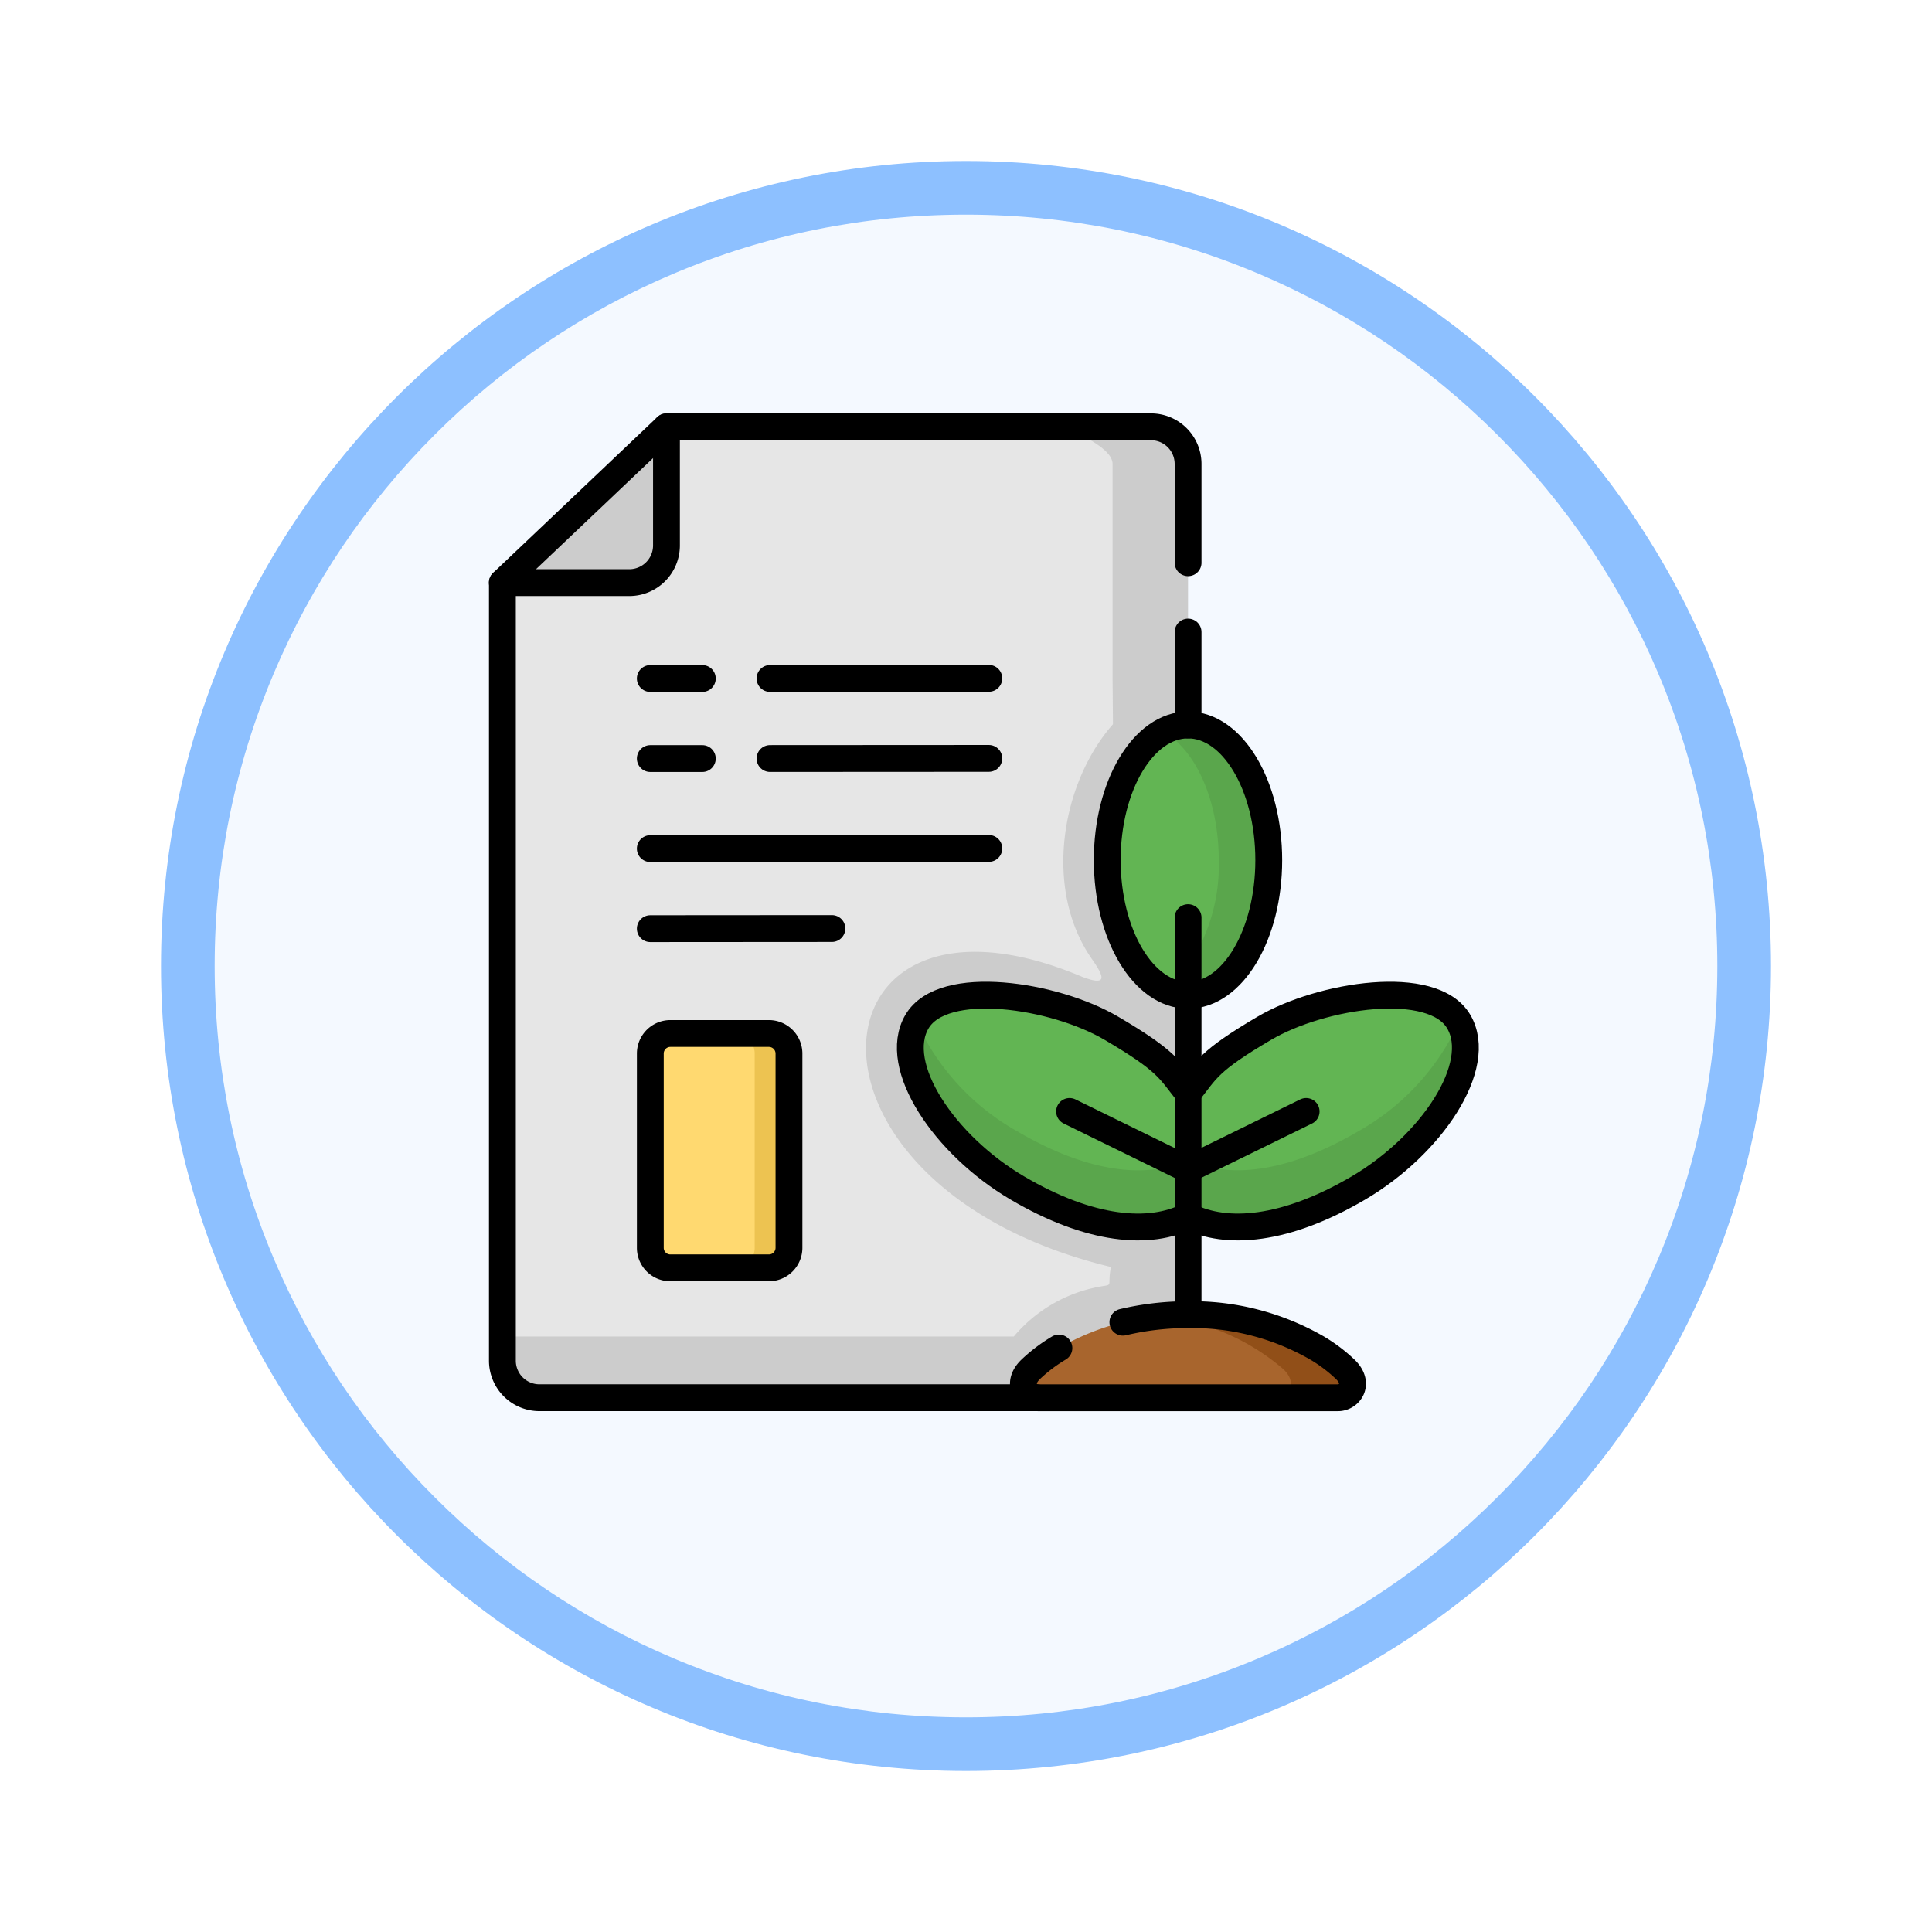 <svg xmlns="http://www.w3.org/2000/svg" xmlns:xlink="http://www.w3.org/1999/xlink" width="108" height="108" viewBox="0 0 108 108">
  <defs>
    <filter id="Trazado_904820" x="0" y="0" width="108" height="108" filterUnits="userSpaceOnUse">
      <feOffset dy="3" input="SourceAlpha"/>
      <feGaussianBlur stdDeviation="3" result="blur"/>
      <feFlood flood-opacity="0.161"/>
      <feComposite operator="in" in2="blur"/>
      <feComposite in="SourceGraphic"/>
    </filter>
    <clipPath id="clip-path">
      <path id="path6450" d="M0-682.665H55.911v55.911H0Z" transform="translate(0 682.665)"/>
    </clipPath>
  </defs>
  <g id="Grupo_1179108" data-name="Grupo 1179108" transform="translate(-199.999 -2820.855)">
    <g id="Grupo_1178589" data-name="Grupo 1178589" transform="translate(208.999 2826.855)">
      <g id="Grupo_1173585" data-name="Grupo 1173585" transform="translate(0 0)">
        <g id="Grupo_1173428" data-name="Grupo 1173428">
          <g id="Grupo_1171958" data-name="Grupo 1171958">
            <g id="Grupo_1167341" data-name="Grupo 1167341">
              <g id="Grupo_1166792" data-name="Grupo 1166792">
                <g transform="matrix(1, 0, 0, 1, -9, -6)" filter="url(#Trazado_904820)">
                  <g id="Trazado_904820-2" data-name="Trazado 904820" transform="translate(9 6)" fill="#f4f9ff">
                    <path d="M 45 88.5 C 39.127 88.5 33.43 87.35 28.068 85.082 C 22.889 82.891 18.236 79.755 14.241 75.759 C 10.245 71.764 7.109 67.111 4.918 61.932 C 2.65 56.57 1.5 50.873 1.5 45 C 1.5 39.127 2.65 33.43 4.918 28.068 C 7.109 22.889 10.245 18.236 14.241 14.241 C 18.236 10.245 22.889 7.109 28.068 4.918 C 33.43 2.65 39.127 1.5 45 1.5 C 50.873 1.5 56.57 2.65 61.932 4.918 C 67.111 7.109 71.764 10.245 75.759 14.241 C 79.755 18.236 82.891 22.889 85.082 28.068 C 87.35 33.43 88.5 39.127 88.5 45 C 88.5 50.873 87.35 56.57 85.082 61.932 C 82.891 67.111 79.755 71.764 75.759 75.759 C 71.764 79.755 67.111 82.891 61.932 85.082 C 56.57 87.35 50.873 88.5 45 88.5 Z" stroke="none"/>
                    <path d="M 45 3 C 39.329 3 33.829 4.11 28.653 6.299 C 23.652 8.415 19.16 11.443 15.302 15.301 C 11.443 19.16 8.415 23.652 6.299 28.653 C 4.11 33.829 3 39.329 3 45 C 3 50.671 4.11 56.171 6.299 61.347 C 8.415 66.348 11.443 70.84 15.302 74.698 C 19.16 78.557 23.652 81.585 28.653 83.701 C 33.829 85.89 39.329 87 45 87 C 50.671 87 56.171 85.89 61.347 83.701 C 66.348 81.585 70.84 78.557 74.698 74.698 C 78.557 70.84 81.585 66.348 83.701 61.347 C 85.89 56.171 87 50.671 87 45 C 87 39.329 85.89 33.829 83.701 28.653 C 81.585 23.652 78.557 19.16 74.698 15.301 C 70.84 11.443 66.348 8.415 61.347 6.299 C 56.171 4.11 50.671 3 45 3 M 45 0 C 69.853 0 90 20.147 90 45 C 90 69.853 69.853 90 45 90 C 20.147 90 -7.62939453125e-06 69.853 -7.62939453125e-06 45 C -7.62939453125e-06 20.147 20.147 0 45 0 Z" stroke="none" fill="#8dc0ff"/>
                  </g>
                </g>
              </g>
            </g>
          </g>
        </g>
      </g>
    </g>
    <g id="g6444" transform="translate(227.043 3526.565)">
      <g id="g6446" transform="translate(0 -682.665)">
        <g id="g6448" clip-path="url(#clip-path)">
          <g id="g6454" transform="translate(1.037 0.819)">
            <path id="path6456" d="M-429.67-193.718v-15.213A2.075,2.075,0,0,0-431.741-211h-27.084L-468-202.294v43.5a2.072,2.072,0,0,0,2.068,2.068h34.191a2.075,2.075,0,0,0,2.071-2.068Z" transform="translate(468 210.999)" fill="#e6e6e6" fill-rule="evenodd"/>
          </g>
          <g id="g6458" transform="translate(1.037 0.819)">
            <path id="path6460" d="M-429.636-392.452a0,0,0,0,0,0,0v-32.939a2.075,2.075,0,0,0-2.071-2.068h-4.215c-1.138,0,2.071.929,2.071,2.068v11.975l.022,2.575c-2.883,3.27-3.914,9.207-1.173,13.133.66.945.926,1.548-.549.986-15.464-6.521-17.29,11.652,1.608,16.222-.187.955.076.977-.33,1.05a8.183,8.183,0,0,0-5.1,2.838l-28.59,0v1.357a2.072,2.072,0,0,0,2.068,2.068H-431.7a2.075,2.075,0,0,0,2.071-2.068c0-17.151,0-1.874,0-17.192" transform="translate(467.963 427.462)" fill="#ccc" fill-rule="evenodd"/>
          </g>
          <g id="g6462" transform="translate(23.843 32.591)">
            <path id="path6464" d="M-173.99-61.4c-1.04-1.313-1.135-1.782-4.3-3.638s-9.406-2.829-10.852-.361,1.538,6.907,5.61,9.3,7.4,2.654,9.543,1.567v-2.61Z" transform="translate(189.511 66.873)" fill="#62b553" fill-rule="evenodd"/>
          </g>
          <g id="g6466" transform="translate(39.364 32.591)">
            <path id="path6468" d="M-106.831-120.767c4.072-2.388,7.056-6.828,5.607-9.3s-7.688-1.494-10.853.361-3.244,2.325-4.285,3.638l0,4.253v2.61c2.144,1.088,5.455.824,9.527-1.567" transform="translate(116.361 131.54)" fill="#62b553" fill-rule="evenodd"/>
          </g>
          <g id="g6470" transform="translate(39.367 34.094)">
            <path id="path6472" d="M-106.8-103.919c4.056-2.379,7.037-6.8,5.623-9.27a13.4,13.4,0,0,1-5.626,6.1c-3.7,2.172-6.774,2.588-8.912,1.827a5.067,5.067,0,0,1-.612-.263v3.172c2.144,1.088,5.455.824,9.527-1.567" transform="translate(116.322 113.189)" fill="#5aa64c" fill-rule="evenodd"/>
          </g>
          <g id="g6474" transform="translate(23.843 34.094)">
            <path id="path6476" d="M-174.025-92.221v-.561a4.958,4.958,0,0,1-.622.267c-2.144.758-5.227.339-8.924-1.83a13.382,13.382,0,0,1-5.623-6.1c-1.411,2.474,1.567,6.892,5.626,9.27s7.4,2.654,9.543,1.567Z" transform="translate(189.55 100.448)" fill="#5aa64c" fill-rule="evenodd"/>
          </g>
          <g id="g6478" transform="translate(39.364 32.591)">
            <path id="path6480" d="M-.034-138.329c2.144,1.088,5.455.825,9.527-1.567s7.056-6.828,5.607-9.3-7.688-1.494-10.853.362S1-146.505-.037-145.193" transform="translate(0.037 150.669)" fill="none" stroke="#000" stroke-linecap="round" stroke-linejoin="round" stroke-miterlimit="10" stroke-width="1.5"/>
          </g>
          <g id="g6482" transform="translate(23.843 32.591)">
            <path id="path6484" d="M-174.025-138.329c-2.144,1.088-5.474.825-9.543-1.567s-7.06-6.828-5.61-9.3,7.688-1.494,10.853.362,3.257,2.325,4.3,3.638" transform="translate(189.55 150.669)" fill="none" stroke="#000" stroke-linecap="round" stroke-linejoin="round" stroke-miterlimit="10" stroke-width="1.5"/>
          </g>
          <g id="g6486" transform="translate(32.745 39.086)">
            <path id="path6488" d="M-74.125-36.336l-6.612-3.241" transform="translate(80.737 39.577)" fill="none" stroke="#000" stroke-linecap="round" stroke-linejoin="round" stroke-miterlimit="10" stroke-width="1.5"/>
          </g>
          <g id="g6490" transform="translate(39.358 39.086)">
            <path id="path6492" d="M0-36.336l6.612-3.241" transform="translate(0 39.577)" fill="none" stroke="#000" stroke-linecap="round" stroke-linejoin="round" stroke-miterlimit="10" stroke-width="1.5"/>
          </g>
          <g id="g6494" transform="translate(34.851 17.482)">
            <path id="path6496" d="M-101.215-84.685c0-4.174-2.02-7.555-4.513-7.555s-4.516,3.381-4.516,7.555,2.023,7.554,4.516,7.554,4.513-3.384,4.513-7.554" transform="translate(110.244 92.24)" fill="#62b553" fill-rule="evenodd"/>
          </g>
          <g id="g6498" transform="translate(37.968 17.482)">
            <path id="path6500" d="M-66.268-84.685c0-4.174-2.02-7.555-4.513-7.555a2.927,2.927,0,0,0-1.4.368c1.808.987,3.118,3.831,3.118,7.187a10.032,10.032,0,0,1-1.719,5.931,4.457,4.457,0,0,1-1.4,1.253,2.893,2.893,0,0,0,1.4.371c2.493,0,4.513-3.384,4.513-7.554" transform="translate(72.18 92.24)" fill="#5aa64c" fill-rule="evenodd"/>
          </g>
          <g id="g6502" transform="translate(34.851 17.482)">
            <path id="path6504" d="M-50.624,0c2.493,0,4.513,3.381,4.513,7.555s-2.02,7.554-4.513,7.554-4.516-3.384-4.516-7.554S-53.117,0-50.624,0Z" transform="translate(55.14)" fill="none" stroke="#000" stroke-linecap="round" stroke-linejoin="round" stroke-miterlimit="10" stroke-width="1.5"/>
          </g>
          <g id="g6506" transform="translate(1.037 0.819)">
            <path id="path6508" d="M-102.85-74.373v-6.635l-9.175,8.706h7.1a2.078,2.078,0,0,0,2.071-2.071" transform="translate(112.025 81.008)" fill="#ccc" fill-rule="evenodd"/>
          </g>
          <g id="g6510" transform="translate(30.165 50.446)">
            <path id="path6512" d="M-177.206-17.03a14.346,14.346,0,0,0-6.606-1.519,13.993,13.993,0,0,0-7.218,1.865c-.051.032-.1.063-.149.092a8.668,8.668,0,0,0-1.437,1.11c-.828.812-.2,1.583.412,1.579l1.481,0H-176.9l1.478,0c.615,0,1.24-.768.412-1.579a8.341,8.341,0,0,0-1.268-1c-.1-.067-.209-.133-.317-.2-.2-.12-.4-.235-.609-.346M-191.18-16.593Z" transform="translate(193.015 18.549)" fill="#a8652d" fill-rule="evenodd"/>
          </g>
          <g id="g6514" transform="translate(37.639 50.446)">
            <path id="path6516" d="M-19.376,0A16.556,16.556,0,0,0-21.1.092a12.319,12.319,0,0,1,7.075,2.975c.8.783.244,1.529-.349,1.576l3.39,0c.615,0,1.24-.767.412-1.579a8.346,8.346,0,0,0-1.268-1c-.1-.067-.209-.133-.317-.2A13.98,13.98,0,0,0-19.376,0" transform="translate(21.104)" fill="#914f18" fill-rule="evenodd"/>
          </g>
          <g id="g6518" transform="translate(30.165 50.446)">
            <path id="path6520" d="M-62.339-4.728A15.724,15.724,0,0,1-58.7-5.149a13.981,13.981,0,0,1,7.215,1.865,8.737,8.737,0,0,1,1.586,1.2c.828.812.2,1.583-.412,1.579l-1.478,0H-65.609l-1.481,0c-.615,0-1.24-.768-.412-1.579a8.848,8.848,0,0,1,1.586-1.2" transform="translate(67.9 5.149)" fill="none" stroke="#000" stroke-linecap="round" stroke-linejoin="round" stroke-miterlimit="10" stroke-width="1.5"/>
          </g>
          <g id="g6522" transform="translate(1.037 0.819)">
            <path id="path6524" d="M0-97.589H7.1A2.078,2.078,0,0,0,9.175-99.66v-6.635" transform="translate(0 106.294)" fill="none" stroke="#000" stroke-linecap="round" stroke-linejoin="round" stroke-miterlimit="10" stroke-width="1.5"/>
          </g>
          <g id="g6526" transform="translate(39.367 12.287)">
            <path id="path6528" d="M-.034,0l0,5.195" transform="translate(0.037)" fill="none" stroke="#000" stroke-linecap="round" stroke-linejoin="round" stroke-miterlimit="10" stroke-width="1.5"/>
          </g>
          <g id="g6530" transform="translate(16 14.875)">
            <path id="path6532" d="M0-.073,12.232-.08" transform="translate(0 0.08)" fill="none" stroke="#000" stroke-linecap="round" stroke-linejoin="round" stroke-miterlimit="10" stroke-width="1.5"/>
          </g>
          <g id="g6534" transform="translate(9.308 14.881)">
            <path id="path6536" d="M0-.033l2.908,0" transform="translate(0 0.036)" fill="none" stroke="#000" stroke-linecap="round" stroke-linejoin="round" stroke-miterlimit="10" stroke-width="1.5"/>
          </g>
          <g id="g6538" transform="translate(16 19.35)">
            <path id="path6540" d="M0-.073,12.232-.08" transform="translate(0 0.08)" fill="none" stroke="#000" stroke-linecap="round" stroke-linejoin="round" stroke-miterlimit="10" stroke-width="1.5"/>
          </g>
          <g id="g6542" transform="translate(9.308 19.356)">
            <path id="path6544" d="M0-.034l2.908,0" transform="translate(0 0.037)" fill="none" stroke="#000" stroke-linecap="round" stroke-linejoin="round" stroke-miterlimit="10" stroke-width="1.5"/>
          </g>
          <g id="g6546" transform="translate(9.308 24.383)">
            <path id="path6548" d="M0-.106l18.924-.01" transform="translate(0 0.116)" fill="none" stroke="#000" stroke-linecap="round" stroke-linejoin="round" stroke-miterlimit="10" stroke-width="1.5"/>
          </g>
          <g id="g6550" transform="translate(9.308 28.861)">
            <path id="path6552" d="M0-.072,10.152-.079" transform="translate(0 0.079)" fill="none" stroke="#000" stroke-linecap="round" stroke-linejoin="round" stroke-miterlimit="10" stroke-width="1.5"/>
          </g>
          <g id="g6554" transform="translate(9.308 34.728)">
            <path id="path6556" d="M-86.887-134.386v-10.869a1.123,1.123,0,0,0-1.12-1.12h-5.515a1.121,1.121,0,0,0-1.116,1.12v10.869a1.118,1.118,0,0,0,1.116,1.116h5.515a1.121,1.121,0,0,0,1.12-1.116" transform="translate(94.638 146.374)" fill="#ffd970" fill-rule="evenodd"/>
          </g>
          <g id="g6558" transform="translate(14.024 34.728)">
            <path id="path6560" d="M-34.022-134.386v-10.869a1.123,1.123,0,0,0-1.12-1.12h-1.916a1.121,1.121,0,0,1,1.12,1.12v10.869a1.119,1.119,0,0,1-1.12,1.116h1.916a1.121,1.121,0,0,0,1.12-1.116" transform="translate(37.057 146.374)" fill="#edc351" fill-rule="evenodd"/>
          </g>
          <g id="g6562" transform="translate(9.308 34.728)">
            <path id="path6564" d="M-12.515,0H-7a1.123,1.123,0,0,1,1.12,1.12V11.988A1.121,1.121,0,0,1-7,13.1h-5.515a1.118,1.118,0,0,1-1.116-1.116V1.12A1.121,1.121,0,0,1-12.515,0Z" transform="translate(13.632)" fill="none" stroke="#000" stroke-linecap="round" stroke-linejoin="round" stroke-miterlimit="10" stroke-width="1.5"/>
          </g>
          <g id="g6566" transform="translate(1.037 0.819)">
            <path id="path6568" d="M-334.857-608.356h-27.8a2.072,2.072,0,0,1-2.068-2.068v-43.5l9.175-8.706h27.084a2.075,2.075,0,0,1,2.071,2.068l0,5.528m0,19.841V-613" transform="translate(364.728 662.626)" fill="none" stroke="#000" stroke-linecap="round" stroke-linejoin="round" stroke-miterlimit="10" stroke-width="1.5"/>
          </g>
        </g>
      </g>
    </g>
  </g>
</svg>
